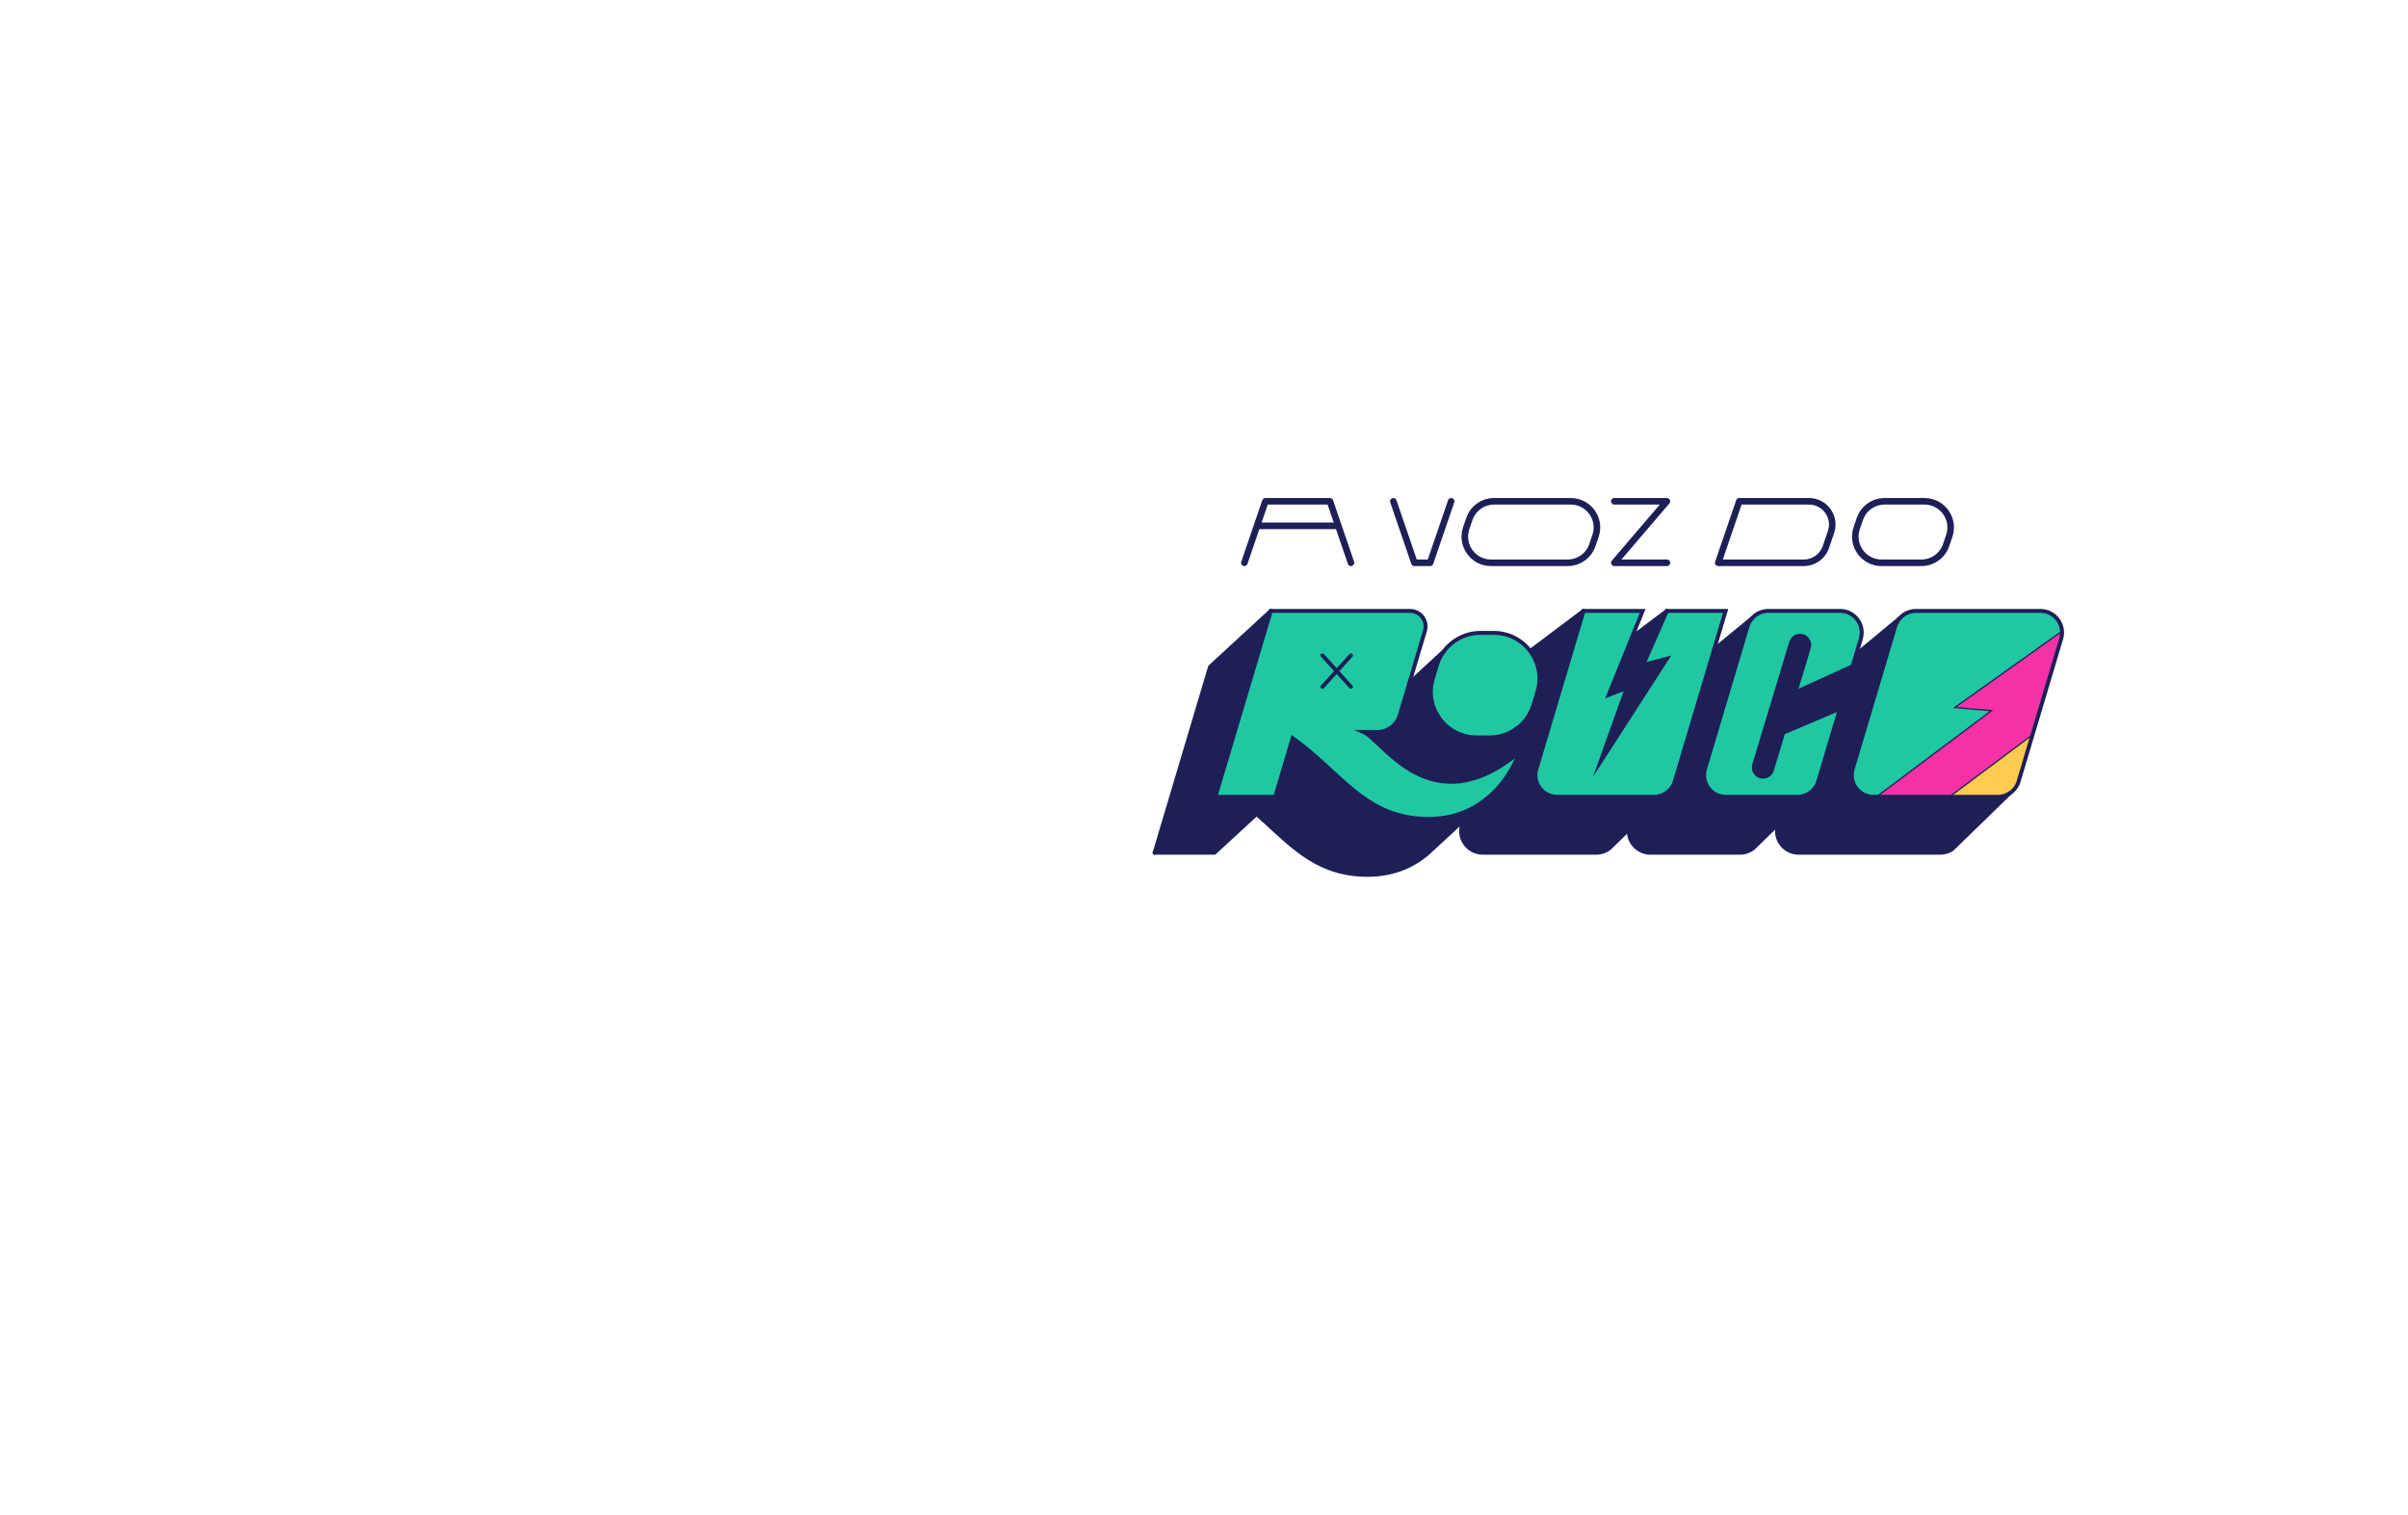 <?xml version="1.0" encoding="utf-8"?>
<!-- Generator: Adobe Illustrator 16.0.0, SVG Export Plug-In . SVG Version: 6.00 Build 0)  -->
<!DOCTYPE svg PUBLIC "-//W3C//DTD SVG 1.1//EN" "http://www.w3.org/Graphics/SVG/1.1/DTD/svg11.dtd">
<svg version="1.1" id="Layer_1" xmlns="http://www.w3.org/2000/svg" xmlns:xlink="http://www.w3.org/1999/xlink" x="0px" y="0px"
	 width="1834.13px" height="1153.98px" viewBox="0 0 1834.13 1153.98" enable-background="new 0 0 1834.13 1153.98"
	 xml:space="preserve">
<rect y="-0.002" display="none" fill="#E5E5E5" width="1834.128" height="1153.982"/>
<g>
	<defs>
		<rect id="SVGID_1_" x="-187.579" y="-118.02" width="2021.708" height="1272"/>
	</defs>
	<clipPath id="SVGID_2_">
		<use xlink:href="#SVGID_1_"  overflow="visible"/>
	</clipPath>
	<path clip-path="url(#SVGID_2_)" fill="#1E1F57" d="M1165.517,495.198l40.632-29.853l-36.02,119.411c0,0-2.671,10.678,3.64,16.987
		c6.31,6.311,17.718,4.854,17.718,4.854l75.236-0.97l-39.317,39.316c0,0-4.611,4.61-13.106,4.61h-85.915
		c0,0-9.225-1.454-13.105-8.979c-3.886-7.524-0.728-16.989-0.728-16.989l-0.972-31.31l41.743-36.647c0,0,11.057-7.741,15.048-27.91
		C1174.981,504.421,1170.129,500.295,1165.517,495.198"/>
	<path clip-path="url(#SVGID_2_)" fill="#20C7A3" d="M1157.265,573.104c-67.409,55.701-103.756-9.101-118.579-15.533h10.395
		c7.885,0,14.834-5.178,17.086-12.734l19.163-64.271c2.264-7.591-3.423-15.221-11.346-15.221H967.957l-42.229,141.617h45.577
		l13.328-44.691c36.841,26.488,53.95,59.253,99.042,61.436C1140.451,626.458,1157.265,573.104,1157.265,573.104"/>
	<path clip-path="url(#SVGID_2_)" fill="#20C7A3" d="M1094.357,506.88l-3.012,10.042c-6.695,22.316,10.016,44.775,33.313,44.775
		h10.079c15.359,0,28.902-10.076,33.314-24.786l3.013-10.043c6.694-22.315-10.017-44.775-33.315-44.775h-10.077
		C1112.312,482.093,1098.771,492.168,1094.357,506.88"/>
	<path clip-path="url(#SVGID_2_)" fill="#20C7A3" d="M1411.164,585.739l32.387-108.604c2.086-6.995,8.518-11.789,15.816-11.789
		h94.755c11.046,0,18.974,10.638,15.818,21.223l-32.387,108.604c-2.084,6.994-8.518,11.789-15.816,11.789h-94.755
		C1415.937,606.962,1408.009,596.325,1411.164,585.739"/>
	<path clip-path="url(#SVGID_2_)" fill="#20C7A3" d="M1269.635,465.346h44.741l-38.716,129.828
		c-2.086,6.994-8.519,11.788-15.818,11.788h-73.776c-11.046,0-18.974-10.637-15.818-21.223l35.901-120.393h45.043l-25.869,64.02
		l13.854-5.408l-20.022,56.065l50.481-78.271l-18.08,4.732L1269.635,465.346z"/>
	<path clip-path="url(#SVGID_2_)" fill="#20C7A3" d="M1401.479,539.776l-16.519,55.397c-2.086,6.994-8.519,11.788-15.818,11.788
		h-54.664c-11.044,0-18.973-10.637-15.815-21.223l32.386-108.604c2.085-6.994,8.518-11.789,15.816-11.789h54.663
		c11.045,0,18.976,10.638,15.818,21.223l-6.255,20.978l-43.571,19.819l10.261-34.008c1.365-4.522-2.021-9.082-6.746-9.082
		c-3.106,0-5.849,2.037-6.745,5.012l-28.148,93.304c-1.366,4.522,2.021,9.08,6.745,9.08c3.107,0,5.848-2.036,6.745-5.012
		l8.607-28.53L1401.479,539.776z"/>
	<polygon clip-path="url(#SVGID_2_)" fill="#F432A6" points="1429.664,606.633 1517.131,541.252 1489.098,539.065 1570.64,480.956 
		1569.941,486.569 1548.246,559.316 1485.317,606.962 	"/>
	<path clip-path="url(#SVGID_2_)" fill="#FECB50" d="M1548.246,559.317l-62.929,47.645l37.729-0.109c0,0,6.644,0.109,11.013-4.987
		s5.278-12.105,5.278-12.105L1548.246,559.317z"/>
	<polygon clip-path="url(#SVGID_2_)" fill="#1E1F57" points="966.771,466.438 921.672,507.946 880.284,648.788 925.97,605.869 	"/>
	<polygon clip-path="url(#SVGID_2_)" fill="#1E1F57" points="970.263,607.922 925.021,649.562 880.284,648.787 925.729,606.962 	"/>
	<path clip-path="url(#SVGID_2_)" fill="#1E1F57" d="M957.806,619.386c0,0,23.81,26.631,42.1,36.591
		c18.291,9.961,59.441,19.081,86.739-4.846c0,0,45.289-43.04,45.394-42.331c0.106,0.709-15.185,18.549-53.045,14.545
		c-37.86-4.006-64.581-39.871-94.361-61.074l-13.327,44.691L957.806,619.386z"/>
	<path clip-path="url(#SVGID_2_)" fill="#1E1F57" d="M1098.651,497.018l-25.483,23.664l-6.916,25.302
		c0,0-4.368,14.016-25.667,11.831l13.471,12.196c0,0,29.125,30.581,58.613,24.029l43.504-40.229c0,0-7.828,8.373-23.663,7.646
		c-15.837-0.729-27.223-1.078-38.408-18.568C1084.089,527.234,1095.558,507.212,1098.651,497.018"/>
	<path clip-path="url(#SVGID_2_)" fill="#1E1F57" d="M1269.149,466.317l-25.97,18.93l-16.988,43.686l12.135-4.853l-17.96,52.665
		l48.541-74.024l-16.503,2.912C1252.404,505.633,1269.394,465.588,1269.149,466.317"/>
	<path clip-path="url(#SVGID_2_)" fill="#1E1F57" d="M1332.494,472.141l-27.426,23.057l-29.124,98.538
		c0,0-0.484,10.192-12.375,12.863l-22.815,24.512c0,0-0.729,8.253,2.912,12.135c3.642,3.884,7.523,5.824,14.562,6.311
		c7.039,0.484,63.103,0.242,66.987,0.242c3.882,0,7.765-0.729,11.892-5.097c4.126-4.368,39.803-39.075,39.803-39.075
		s-2.67,0.973-7.767,1.336s-46.71,0.121-54.664,0c-7.953-0.121-11.836-3.762-14.02-8.615c-2.186-4.855-3.397-7.525-0.971-15.777
		C1301.915,574.32,1332.494,472.141,1332.494,472.141"/>
	<path clip-path="url(#SVGID_2_)" fill="#1E1F57" d="M1410.159,508.062l-41.501,45.142l-10.419,4.927l-8.606,28.531
		c0,0-0.877,6.346-7.672,5.375c-6.797-0.971-5.819-9.446-5.819-9.446l28.632-95.159c0,0,3.398-5.096,7.524-3.397
		c4.127,1.699,6.841,2.63,5.483,9.324c-1.356,6.694-10.261,34.008-10.261,34.008L1410.159,508.062z"/>
	<path clip-path="url(#SVGID_2_)" fill="#1E1F57" d="M1445.229,472.263l-31.125,25.301l-3.015,9.982l-42.433,45.657l32.157-13.228
		l-16.927,57.521c0,0-3.278,5.096-6.189,6.552l-24.209,24.211c0,0-2.003,8.919,2.911,14.197c4.916,5.278,8.374,6.552,14.927,6.916
		s102.117,0.364,105.21,0.364c3.096,0,7.464,0,11.47-3.639c4.004-3.642,42.956-42.232,42.956-42.232s-3.457,3.278-9.646,3.46
		c-6.188,0.182-90.467-0.546-95.928-0.546s-9.829-2.185-12.56-8.01c-2.731-5.824-2.548-11.831-0.364-18.386
		c2.186-6.551,30.945-104.481,30.945-104.481L1445.229,472.263z"/>
</g>
<g>
	<defs>
		<rect id="SVGID_3_" x="-187.579" y="-118.02" width="2021.708" height="1272"/>
	</defs>
	<clipPath id="SVGID_4_">
		<use xlink:href="#SVGID_3_"  overflow="visible"/>
	</clipPath>
	
		<path clip-path="url(#SVGID_4_)" fill="none" stroke="#1E1F57" stroke-width="3" stroke-linecap="round" stroke-linejoin="round" stroke-miterlimit="10" d="
		M1530.555,604.408l-43.679,42.456c-2.625,1.719-5.746,2.699-9.046,2.699h-107.803c-10.084,0-17.571-8.869-16.396-18.469
		l0.101-2.539"/>
	
		<line clip-path="url(#SVGID_4_)" fill="none" stroke="#1E1F57" stroke-width="3" stroke-linecap="round" stroke-linejoin="round" stroke-miterlimit="10" x1="1446.864" y1="471.082" x2="1413.783" y2="498.517"/>
	
		<line clip-path="url(#SVGID_4_)" fill="none" stroke="#1E1F57" stroke-width="3" stroke-linecap="round" stroke-linejoin="round" stroke-miterlimit="10" x1="925.728" y1="606.961" x2="879.442" y2="649.562"/>
	
		<polyline clip-path="url(#SVGID_4_)" fill="none" stroke="#1E1F57" stroke-width="3" stroke-linecap="round" stroke-linejoin="round" stroke-miterlimit="10" points="
		967.957,465.346 921.673,507.945 879.442,649.562 925.022,649.562 971.305,606.961 	"/>
	
		<line clip-path="url(#SVGID_4_)" fill="none" stroke="#1E1F57" stroke-width="3" stroke-linecap="round" stroke-linejoin="round" stroke-miterlimit="10" x1="1099.818" y1="496.046" x2="1073.487" y2="520.281"/>
	
		<line clip-path="url(#SVGID_4_)" fill="none" stroke="#1E1F57" stroke-width="3" stroke-linecap="round" stroke-linejoin="round" stroke-miterlimit="10" x1="1155.306" y1="554.93" x2="1111.585" y2="595.17"/>
	
		<path clip-path="url(#SVGID_4_)" fill="none" stroke="#1E1F57" stroke-width="3" stroke-linecap="round" stroke-linejoin="round" stroke-miterlimit="10" d="
		M957.115,620.022c25.383,22.439,43.548,44.507,80.275,46.286c22.447,1.088,38.649-6.595,50.033-16.282l-0.002-0.002l44.616-41.224"
		/>
	
		<path clip-path="url(#SVGID_4_)" fill="none" stroke="#1E1F57" stroke-width="3" stroke-linecap="round" stroke-linejoin="round" stroke-miterlimit="10" d="
		M1114.635,624.881l-1.031,3.458c-3.156,10.584,4.773,21.224,15.817,21.224h86.341c3.82,0,7.404-1.314,10.25-3.569l42.648-41.585"/>
	
		<path clip-path="url(#SVGID_4_)" fill="none" stroke="#1E1F57" stroke-width="3" stroke-linecap="round" stroke-linejoin="round" stroke-miterlimit="10" d="
		M1378.152,604.408l-42.647,41.587c-2.846,2.254-6.429,3.568-10.249,3.568h-68.104c-9.859,0-17.232-8.475-16.462-17.821"/>
	
		<line clip-path="url(#SVGID_4_)" fill="none" stroke="#1E1F57" stroke-width="3" stroke-linecap="round" stroke-linejoin="round" stroke-miterlimit="10" x1="1206.148" y1="465.346" x2="1166.041" y2="495.51"/>
	
		<line clip-path="url(#SVGID_4_)" fill="none" stroke="#1E1F57" stroke-width="3" stroke-linecap="round" stroke-linejoin="round" stroke-miterlimit="10" x1="1269.666" y1="465.346" x2="1243.123" y2="485.308"/>
	
		<line clip-path="url(#SVGID_4_)" fill="none" stroke="#1E1F57" stroke-width="3" stroke-linecap="round" stroke-linejoin="round" stroke-miterlimit="10" x1="1334.368" y1="471.082" x2="1305.613" y2="494.726"/>
	
		<line clip-path="url(#SVGID_4_)" fill="none" stroke="#1E1F57" stroke-width="3" stroke-linecap="round" stroke-linejoin="round" stroke-miterlimit="10" x1="1410.465" y1="507.831" x2="1366.765" y2="554.51"/>
	
		<polyline clip-path="url(#SVGID_4_)" fill="none" stroke="#1E1F57" stroke-width="5" stroke-linecap="round" stroke-linejoin="round" stroke-miterlimit="10" points="
		947.813,428.698 963.831,381.857 1012.999,381.857 1029.017,428.698 	"/>
	
		<polyline clip-path="url(#SVGID_4_)" fill="none" stroke="#1E1F57" stroke-width="5" stroke-linecap="round" stroke-linejoin="round" stroke-miterlimit="10" points="
		1061.296,381.857 1077.314,428.698 1089.308,428.698 1105.326,381.857 	"/>
	
		<path clip-path="url(#SVGID_4_)" fill="none" stroke="#1E1F57" stroke-width="5" stroke-linecap="round" stroke-linejoin="round" stroke-miterlimit="10" d="
		M1308.745,428.698l16.019-46.841h53.103c12.148,0,20.691,11.95,16.76,23.443l-3.904,11.417
		c-2.451,7.167-9.187,11.981-16.759,11.981H1308.745z"/>
	
		<path clip-path="url(#SVGID_4_)" fill="none" stroke="#1E1F57" stroke-width="5" stroke-linecap="round" stroke-linejoin="round" stroke-miterlimit="10" d="
		M1116.803,402.315l2.385-6.976c2.758-8.064,10.338-13.483,18.861-13.483h58.37c13.672,0,23.285,13.448,18.86,26.383l-2.386,6.976
		c-2.758,8.064-10.336,13.483-18.86,13.483h-58.371C1121.993,428.698,1112.379,415.25,1116.803,402.315z"/>
	
		<path clip-path="url(#SVGID_4_)" fill="none" stroke="#1E1F57" stroke-width="5" stroke-linecap="round" stroke-linejoin="round" stroke-miterlimit="10" d="
		M1414.233,402.315l2.387-6.976c2.757-8.064,10.337-13.483,18.86-13.483h30.378c13.67,0,23.283,13.448,18.86,26.383l-2.386,6.976
		c-2.758,8.064-10.338,13.483-18.86,13.483h-30.378C1419.424,428.698,1409.811,415.25,1414.233,402.315z"/>
	
		<line clip-path="url(#SVGID_4_)" fill="none" stroke="#1E1F57" stroke-width="5" stroke-linecap="round" stroke-linejoin="round" stroke-miterlimit="10" x1="958.978" y1="400.545" x2="1017.469" y2="400.545"/>
	
		<polyline clip-path="url(#SVGID_4_)" fill="none" stroke="#1E1F57" stroke-width="5" stroke-linecap="round" stroke-linejoin="round" stroke-miterlimit="10" points="
		1269.635,428.698 1229.589,428.698 1269.635,381.857 1229.589,381.857 	"/>
	
		<path clip-path="url(#SVGID_4_)" fill="none" stroke="#1E1F57" stroke-width="3" stroke-linecap="round" stroke-miterlimit="10" d="
		M1157.265,573.104c-67.409,55.701-103.756-9.101-118.579-15.533h10.395c7.885,0,14.834-5.178,17.086-12.734l19.163-64.271
		c2.264-7.591-3.423-15.221-11.346-15.221H967.957l-42.229,141.617h45.577l13.328-44.691c36.841,26.488,53.95,59.253,99.042,61.436
		C1140.451,626.458,1157.265,573.104,1157.265,573.104z"/>
	
		<path clip-path="url(#SVGID_4_)" fill="none" stroke="#1E1F57" stroke-width="3" stroke-linecap="round" stroke-linejoin="round" stroke-miterlimit="10" d="
		M1094.357,506.88l-3.012,10.042c-6.695,22.316,10.016,44.775,33.313,44.775h10.079c15.359,0,28.902-10.076,33.314-24.786
		l3.013-10.043c6.694-22.315-10.017-44.775-33.315-44.775h-10.077C1112.312,482.093,1098.771,492.168,1094.357,506.88z"/>
	
		<path clip-path="url(#SVGID_4_)" fill="none" stroke="#1E1F57" stroke-width="3" stroke-linecap="round" stroke-linejoin="round" stroke-miterlimit="10" d="
		M1411.164,585.739l32.387-108.604c2.086-6.995,8.518-11.789,15.816-11.789h94.755c11.046,0,18.974,10.638,15.818,21.223
		l-32.387,108.604c-2.084,6.994-8.518,11.789-15.816,11.789h-94.755C1415.937,606.962,1408.009,596.325,1411.164,585.739z"/>
	
		<path clip-path="url(#SVGID_4_)" fill="none" stroke="#1E1F57" stroke-width="3" stroke-linecap="round" stroke-miterlimit="10" d="
		M1269.635,465.346h44.741l-38.716,129.828c-2.086,6.994-8.519,11.788-15.818,11.788h-73.776c-11.046,0-18.974-10.637-15.818-21.223
		l35.901-120.393h45.043l-25.869,64.02l13.854-5.408l-20.022,56.065l50.481-78.271l-18.08,4.732L1269.635,465.346z"/>
	
		<path clip-path="url(#SVGID_4_)" fill="none" stroke="#1E1F57" stroke-width="3" stroke-linecap="round" stroke-linejoin="round" stroke-miterlimit="10" d="
		M1401.479,539.776l-16.519,55.397c-2.086,6.994-8.519,11.788-15.818,11.788h-54.664c-11.044,0-18.973-10.637-15.815-21.223
		l32.386-108.604c2.085-6.994,8.518-11.789,15.816-11.789h54.663c11.045,0,18.976,10.638,15.818,21.223l-6.255,20.978
		l-43.571,19.819l10.261-34.008c1.365-4.522-2.021-9.082-6.746-9.082c-3.106,0-5.849,2.037-6.745,5.012l-28.148,93.304
		c-1.366,4.522,2.021,9.08,6.745,9.08c3.107,0,5.848-2.036,6.745-5.012l8.607-28.53L1401.479,539.776z"/>
	
		<line clip-path="url(#SVGID_4_)" fill="none" stroke="#1E1F57" stroke-width="3" stroke-linecap="round" stroke-linejoin="round" stroke-miterlimit="10" x1="1007.274" y1="499.203" x2="1029.018" y2="523.23"/>
	
		<line clip-path="url(#SVGID_4_)" fill="none" stroke="#1E1F57" stroke-width="3" stroke-linecap="round" stroke-linejoin="round" stroke-miterlimit="10" x1="1029.017" y1="499.203" x2="1007.274" y2="523.23"/>
	<polyline clip-path="url(#SVGID_4_)" fill="none" stroke="#1E1F57" stroke-linecap="round" stroke-miterlimit="10" points="
		1429.371,606.852 1516.856,541.333 1488.935,538.938 1570.39,480.957 	"/>
	
		<line clip-path="url(#SVGID_4_)" fill="none" stroke="#1E1F57" stroke-linecap="round" stroke-miterlimit="10" x1="1485.317" y1="606.633" x2="1547.916" y2="559.87"/>
</g>
</svg>
